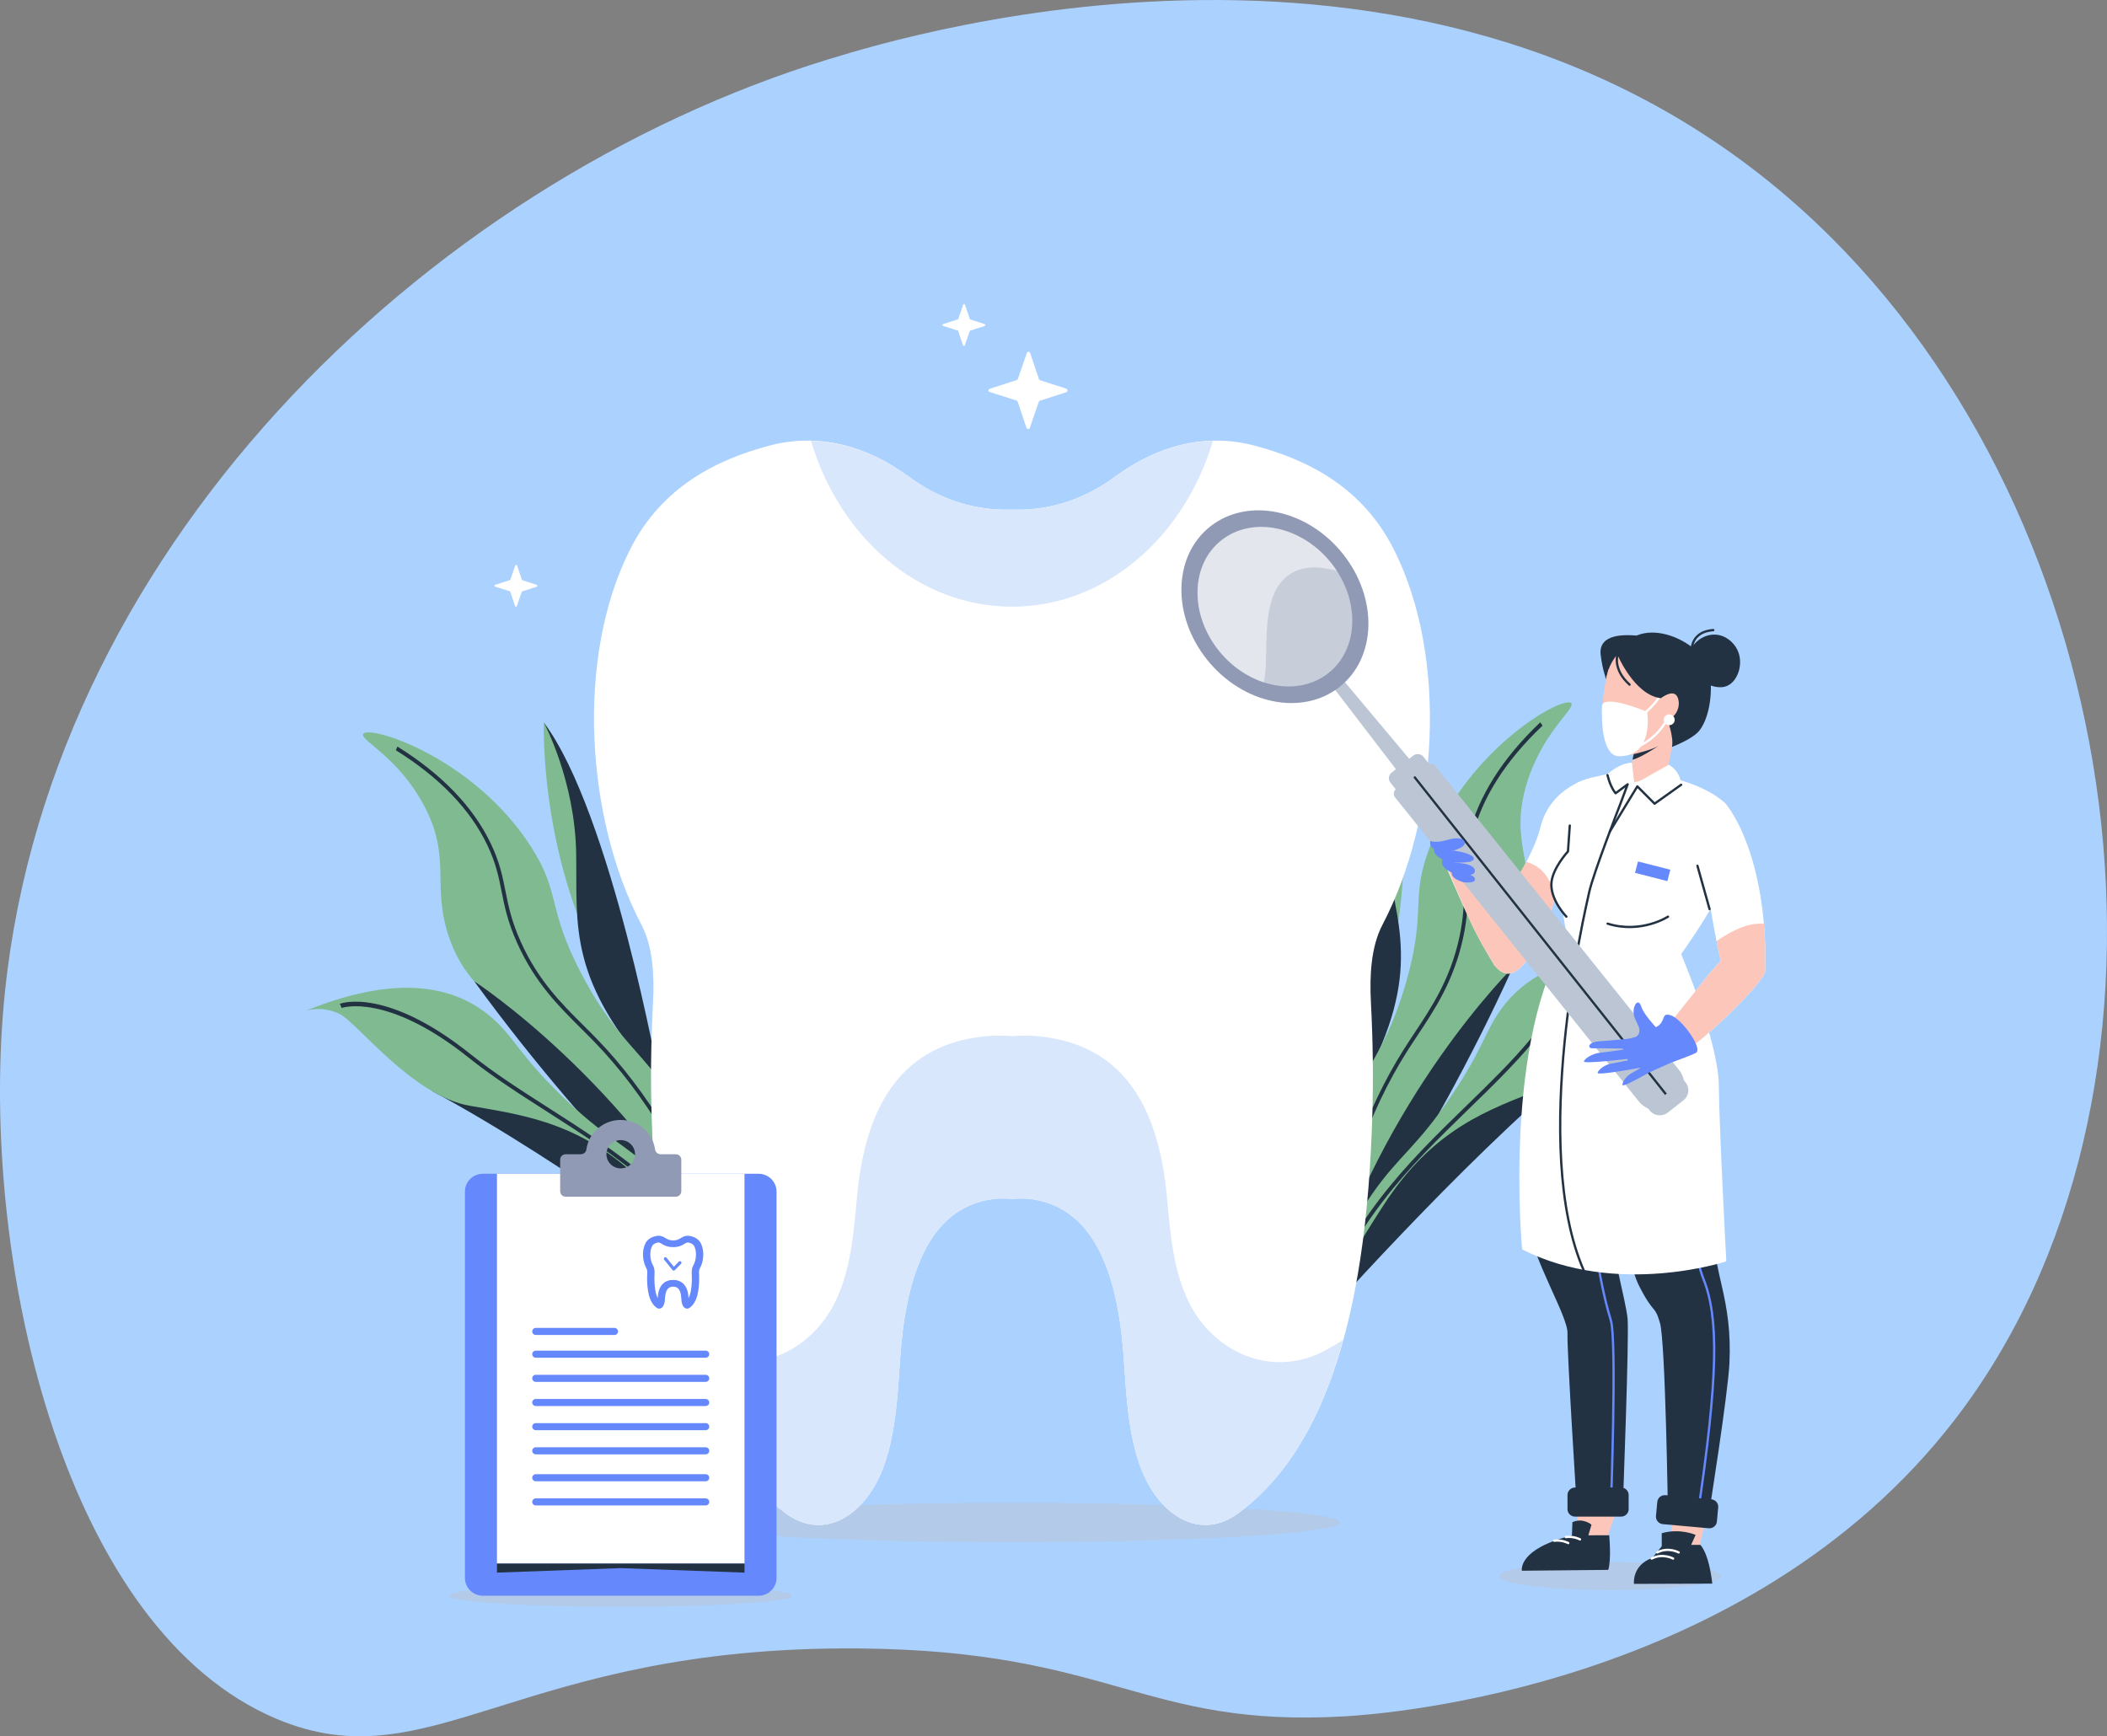 <svg width="688" height="567" viewBox="0 0 688 567" fill="none" xmlns="http://www.w3.org/2000/svg">
<rect x="0" y="0" width="688" height="567" fill="#808080" stroke="none"/>
<g clip-path="url(#clip0_27_51)">
<path d="M638.194 463.755C718.957 359.118 698.7 177.771 597.702 77.323C476.157 -43.557 296.64 11.368 270.715 19.301C138.139 59.864 12.906 181.696 0.987 330.778C-5.743 414.981 21.71 532.453 90.354 561.332C140.689 582.509 168.991 537.462 280.169 538.317C363.291 538.957 372.87 564.332 439.19 560.487C452.332 559.724 570.734 551.157 638.194 463.755Z" fill="#ABD1FF"/>
<path d="M256.754 431.196L257.579 430.249C218.501 389.061 202.197 326.049 202.038 325.417L200.779 325.579C200.939 326.216 217.349 389.665 256.754 431.196Z" fill="#223242"/>
<path d="M202.687 326.906C202.687 326.906 200.403 286.815 189.636 259.579C185.92 250.183 181.568 242.251 177.585 235.963C177.585 235.963 175.732 286.024 202.687 326.906Z" fill="#80BA91"/>
<path d="M177.586 235.963C177.586 235.963 187.746 254.823 188.138 278.69C188.53 302.556 185.125 320.178 215.414 353.407C215.414 353.407 199.616 265.366 177.586 235.963Z" fill="#223242"/>
<path d="M237.306 413.116C241.021 411.683 235.702 388.559 224.836 367.753C212.41 343.957 203.077 343.004 190.136 318.564C178.362 296.329 183.363 291.976 173.3 276.369C154.248 246.825 119.462 236.286 118.55 239.824C118.006 241.937 129.978 247.346 138.279 262.725C147.795 280.36 140.617 289.114 146.813 306.596C153.919 326.643 167.973 328.148 195.66 358.955C223.035 389.416 237.306 413.116 237.306 413.116Z" fill="#80BA91"/>
<path d="M237.306 413.116C237.306 413.116 195.672 376.497 154.864 320.465C154.864 320.465 205.1 352.961 237.306 413.116Z" fill="#223242"/>
<path d="M245.938 433.207C243.348 419.849 235.711 405.911 235.634 405.771C224.768 378.461 211.154 356.168 195.219 339.61C193.728 338.06 192.194 336.535 190.64 334.99C183.301 327.697 175.714 320.155 170.052 307.562C166.988 300.747 166.005 295.804 165.056 291.025C164.09 286.163 163.177 281.57 160.236 275.432C154.489 263.443 144.236 252.798 129.761 243.793L129.264 245.008C143.461 253.839 153.498 264.24 159.098 275.92C161.944 281.858 162.835 286.347 163.779 291.1C164.747 295.974 165.748 301.015 168.895 308.011C174.693 320.906 182.399 328.566 189.851 335.972C191.396 337.508 192.921 339.024 194.405 340.564C210.178 356.956 223.668 379.055 234.496 406.25C234.618 406.488 242.122 420.189 244.661 433.274L245.938 433.207Z" fill="#223242"/>
<path d="M242.835 423.371C242.835 423.371 184.465 379.416 140.936 356.225L178.515 359.19L220.409 392.12L242.835 423.371Z" fill="#223242"/>
<path d="M242.835 423.371C232.906 403.079 222.477 390.981 214.845 383.707C203.807 373.188 197.546 371.74 182.851 357.325C169.748 344.472 167.905 338.933 161.227 332.9C150.804 323.485 132.83 316.684 99.845 330.072C99.845 330.072 104.981 328.256 110.841 331.1C116.703 333.943 134.553 357.835 153.378 361.097C172.204 364.36 190.92 366.754 211.845 387.92C232.77 409.086 242.835 423.371 242.835 423.371Z" fill="#80BA91"/>
<path d="M248.194 434.028L249.274 433.426L243.375 423.07C225.299 391.333 201.688 376.232 178.855 361.627C169.931 355.92 161.502 350.528 153.723 344.311C126.334 322.419 111.588 327.562 110.973 327.791L111.569 329.154C111.714 329.1 126.363 324.07 153.071 345.418C160.916 351.687 169.38 357.101 178.34 362.832C201.001 377.326 224.434 392.314 242.294 423.673L248.194 434.028Z" fill="#223242"/>
<path d="M416.701 444.725L415.7 443.962C445.596 395.839 448.739 330.871 448.766 330.22L450.032 330.128C450.005 330.782 446.846 396.199 416.701 444.725Z" fill="#223242"/>
<path d="M448.434 331.807C448.434 331.807 442.511 292.081 447.514 263.261C449.241 253.317 451.89 244.682 454.511 237.729C454.511 237.729 466.516 286.396 448.434 331.807Z" fill="#80BA91"/>
<path d="M454.51 237.728C454.51 237.728 448.398 258.225 452.871 281.681C457.344 305.137 464.268 321.72 441.361 360.298C441.361 360.298 438.915 270.915 454.51 237.728Z" fill="#223242"/>
<path d="M432.071 423.143C428.14 422.48 428.643 398.77 435.052 376.226C442.381 350.443 451.328 347.653 459.03 321.137C466.037 297.014 460.251 293.745 466.932 276.456C479.58 243.724 511.51 226.476 513.123 229.76C514.086 231.72 503.46 239.402 498.459 256.118C492.727 275.286 501.541 282.433 499.028 300.791C496.148 321.843 482.688 326.115 461.838 361.803C441.226 397.087 432.071 423.143 432.071 423.143Z" fill="#80BA91"/>
<path d="M432.071 423.143C432.071 423.143 465.399 378.986 493.967 315.977C493.967 315.977 451.374 357.809 432.071 423.143Z" fill="#223242"/>
<path d="M427.704 444.543C427.523 430.942 432.166 415.769 432.213 415.618C437.299 386.704 446.096 362.157 458.335 342.765C459.48 340.951 460.672 339.151 461.88 337.329C467.584 328.723 473.482 319.825 476.464 306.364C478.079 299.078 478.034 294.041 477.991 289.17C477.947 284.216 477.907 279.534 479.538 272.936C482.727 260.048 490.604 247.581 502.95 235.878L503.685 236.969C491.576 248.446 483.861 260.632 480.754 273.187C479.175 279.571 479.215 284.145 479.257 288.989C479.301 293.955 479.347 299.091 477.69 306.572C474.634 320.357 468.645 329.394 462.853 338.134C461.653 339.946 460.467 341.734 459.328 343.537C447.214 362.734 438.499 387.066 433.427 415.859C433.355 416.118 428.794 431.031 428.97 444.355L427.704 444.543Z" fill="#223242"/>
<path d="M428.742 434.29C428.742 434.29 476.971 379.616 514.89 348.233L478.683 358.618L444.349 399.214L428.742 434.29Z" fill="#223242"/>
<path d="M428.742 434.29C434.338 412.437 442.092 398.51 448.086 389.866C456.757 377.365 462.595 374.7 474.056 357.655C484.275 342.457 484.953 336.664 490.266 329.426C498.559 318.128 514.782 307.889 549.816 314.437C549.816 314.437 544.417 313.68 539.253 317.631C534.091 321.583 521.468 348.539 503.693 355.483C485.916 362.426 468.07 368.497 451.882 393.395C435.693 418.293 428.742 434.29 428.742 434.29Z" fill="#80BA91"/>
<path d="M425.662 445.795L424.481 445.42L428.15 434.103C439.397 399.417 459.451 379.924 478.844 361.072C486.424 353.705 493.583 346.747 499.937 339.108C522.31 312.212 537.801 314.313 538.449 314.416L538.142 315.87C537.99 315.846 522.616 313.836 500.801 340.062C494.392 347.766 487.204 354.754 479.594 362.151C460.346 380.86 440.445 400.204 429.333 434.477L425.662 445.795Z" fill="#223242"/>
<path opacity="0.52" d="M330.436 503.607C271.228 503.607 223.231 500.729 223.231 497.18C223.231 493.63 271.228 490.752 330.436 490.752C389.644 490.752 437.641 493.63 437.641 497.18C437.641 500.729 389.644 503.607 330.436 503.607Z" fill="#BBC5D4"/>
<path d="M205.84 179.229C216.125 158.972 234.002 150.063 251.355 145.491C267.098 141.343 282.856 145.397 296.805 155.685C306.362 162.732 317.01 166.308 327.677 166.428C328.598 166.418 332.275 166.418 333.196 166.428C343.863 166.308 354.511 162.732 364.068 155.685C378.016 145.397 393.774 141.343 409.518 145.491C426.871 150.063 444.747 158.972 455.033 179.229C473.139 214.891 469.443 267.656 451.459 301.912C447.674 309.122 447.19 318.496 447.643 327.266C448.297 339.943 448.481 351.836 448.095 364.523C447.621 380.18 446.5 395.854 444.161 411.228C440.15 437.597 432.257 463.982 416.876 482.304C413.041 486.873 408.82 490.856 404.321 494.189C391.716 503.527 377.839 494.8 372.047 478.109C368.381 467.544 367.76 455.641 366.981 444.054C365.266 418.498 358.566 394.639 336.822 391.593C335.611 391.424 334.401 391.359 333.197 391.389C332.281 391.366 331.359 391.452 330.437 391.544C329.516 391.452 328.594 391.366 327.678 391.389C326.474 391.359 325.265 391.424 324.054 391.593C302.309 394.639 295.609 418.498 293.894 444.054C293.117 455.641 292.495 467.545 288.829 478.109C283.037 494.802 269.16 503.528 256.555 494.189C252.057 490.856 247.835 486.874 244 482.304C228.621 463.981 220.726 437.597 216.715 411.228C214.376 395.854 213.256 380.18 212.781 364.523C212.396 351.836 212.579 339.944 213.234 327.266C213.687 318.496 213.203 309.122 209.418 301.912C191.43 267.656 187.733 214.891 205.84 179.229Z" fill="white"/>
<path d="M228.14 441.007C245.593 450.344 264.805 441.618 272.825 424.927C277.9 414.361 278.76 402.459 279.838 390.872C282.214 365.316 291.491 341.456 321.596 338.411C323.272 338.242 324.947 338.177 326.614 338.206C327.884 338.184 329.159 338.271 330.435 338.362C331.71 338.27 332.986 338.184 334.256 338.206C335.922 338.177 337.598 338.242 339.273 338.411C369.379 341.455 378.656 365.316 381.032 390.872C382.108 402.459 382.969 414.362 388.045 424.927C396.064 441.619 415.277 450.344 432.73 441.007C434.729 439.938 436.672 438.777 438.587 437.575C433.921 454.449 427.066 470.161 416.873 482.304C413.037 486.873 408.816 490.856 404.318 494.189C391.713 503.527 377.836 494.8 372.044 478.108C368.378 467.544 367.757 455.64 366.979 444.053C365.264 418.498 358.563 394.638 336.819 391.593C335.61 391.424 334.399 391.359 333.195 391.389C332.279 391.366 331.357 391.452 330.436 391.544C329.515 391.452 328.593 391.366 327.676 391.389C326.472 391.359 325.262 391.424 324.051 391.593C302.307 394.638 295.607 418.498 293.892 444.053C293.114 455.64 292.493 467.544 288.827 478.108C283.035 494.8 269.158 503.527 256.553 494.189C252.054 490.856 247.832 486.873 243.998 482.304C233.804 470.16 226.949 454.449 222.284 437.575C224.198 438.777 226.141 439.938 228.14 441.007Z" fill="#D9E7FC"/>
<path d="M330.436 198.122C299.997 198.122 274.155 175.467 264.823 143.971C275.961 144.246 286.848 148.339 296.805 155.683C306.362 162.732 317.01 166.307 327.677 166.427C328.598 166.417 332.275 166.417 333.196 166.427C343.863 166.307 354.511 162.731 364.068 155.683C374.025 148.339 384.912 144.245 396.051 143.971C386.716 175.467 360.875 198.122 330.436 198.122Z" fill="#D9E7FC"/>
<path opacity="0.52" d="M489.499 514.717C489.499 517.234 505.713 519.276 525.715 519.276C545.715 519.276 561.929 517.234 561.929 514.717C561.929 512.199 545.715 510.158 525.715 510.158C505.713 510.159 489.499 512.199 489.499 514.717Z" fill="#BBC5D4"/>
<path d="M545.612 491.866L557.928 492.037C556.904 496.626 555.801 501.322 554.603 506.133L546.119 506.015L545.612 491.866Z" fill="#FCC6BA"/>
<path d="M515.988 489.807L529.021 489.989L524.3 503.489L514.588 500.1C514.588 500.1 515.107 496.211 515.988 489.807Z" fill="#FCC6BA"/>
<path d="M542.962 504.528L555.2 504.492C555.2 504.492 557.927 506.825 559.117 517.156L533.535 517.233C533.535 517.233 532.82 511.129 539.535 508.76L542.962 504.528Z" fill="#223242"/>
<path d="M525.454 501.354C525.454 501.354 526.213 509.392 525.14 512.662L496.946 512.941C496.946 512.941 495.399 505.805 513.466 501.389L525.454 501.354Z" fill="#223242"/>
<path d="M552.042 504.885L553.667 501.241C553.667 501.241 548.623 498.965 542.603 500.689L542.616 505.105L552.042 504.885Z" fill="#223242"/>
<path d="M518.607 501.507L519.67 497.904C519.67 497.904 516.91 495.508 513.439 497.088L513.271 501.5L518.607 501.507Z" fill="#223242"/>
<path d="M543.378 257.441L531.505 255.27L538.429 223.906L549.318 226.258L543.378 257.441Z" fill="#FCC6BA"/>
<path d="M538.963 208.28C538.963 208.28 521.456 204.168 522.671 213.893C523.888 223.618 527.146 226.685 527.146 226.685L538.963 208.28Z" fill="#223242"/>
<path d="M524.649 220.699C522.732 229.383 528.148 237.928 536.747 239.784C545.344 241.641 553.869 236.106 555.786 227.421C557.703 218.737 552.287 210.193 543.689 208.336C535.091 206.48 526.566 212.015 524.649 220.699Z" fill="#FCC6BA"/>
<path d="M525.329 218.428C525.329 218.428 519.613 236.314 527.289 245.892C527.684 246.385 528.278 246.672 528.91 246.685C532.744 246.757 549.691 244.92 554.528 230.094L525.329 218.428Z" fill="#FCC6BA"/>
<path d="M537.843 232.473C537.843 232.473 524.564 226.818 523.133 230.177C523.133 230.177 521.998 246.947 528.7 246.957C540.26 246.975 537.843 232.473 537.843 232.473Z" fill="white"/>
<path d="M542.178 227.118C542.178 227.118 538.959 232.257 534.746 234.244" stroke="white" stroke-width="0.75" stroke-miterlimit="10" stroke-linecap="round"/>
<path d="M544.359 234.83C544.359 234.83 541.437 241.447 533.559 244.309" stroke="white" stroke-width="0.75" stroke-miterlimit="10" stroke-linecap="round"/>
<path d="M528.1 213.709C528.1 213.709 533.588 226.943 542.33 228.01C542.33 228.01 546.52 224.676 547.796 227.732C549.073 230.787 546.996 234.647 544.359 234.831C544.359 234.831 546.608 240.483 545.956 243.91C545.956 243.91 552.115 241.601 554.529 238.997C557.684 235.593 559.588 227.145 558.198 219.252C556.599 210.165 535.5 199.003 528.1 213.709Z" fill="#223242"/>
<path d="M551.285 214.591C551.63 210.916 555.506 207.082 560.014 207.241C563.409 207.36 566.067 209.706 567.278 212.159C569.429 216.516 567.57 222.33 564.061 223.937C559.19 226.167 550.735 220.468 551.285 214.591Z" fill="#223242"/>
<path d="M528.283 213.271C528.283 213.271 526.241 218.318 532.107 223.583" stroke="#223242" stroke-width="0.75" stroke-miterlimit="10" stroke-linecap="round"/>
<path d="M552.465 213.823C552.465 213.823 551.012 206.43 559.435 205.764" stroke="#223242" stroke-width="0.75" stroke-miterlimit="10" stroke-linecap="round"/>
<path d="M533.451 246.276C533.451 246.276 539.456 244.883 541.588 243.571C541.588 243.571 535.488 247.63 533.066 248.091L533.451 246.276Z" fill="#223242"/>
<path d="M546.702 235.738C546.324 236.641 545.276 237.07 544.363 236.694C543.45 236.32 543.017 235.283 543.396 234.381C543.775 233.478 544.823 233.051 545.735 233.425C546.648 233.8 547.08 234.836 546.702 235.738Z" fill="white"/>
<path d="M503.727 327.365C522.941 327.365 554.266 328.806 554.266 328.806C555.059 332.488 553.803 331.494 555.781 335.549C558.784 341.708 559.725 348.651 558.35 355.351C557.856 357.758 557.329 360.309 556.826 362.719C556.826 362.719 556.553 376.868 556.826 385.829C557.099 394.791 560.081 410.88 562.067 419.284C564.053 427.688 565.179 435.153 564.716 445.126C564.253 455.098 558.071 494.062 558.071 494.062C558.071 494.062 553.708 499.458 544.625 494.062C544.625 494.062 543.838 438.223 542.032 432.021C540.226 425.819 540.079 429.58 535.095 419.674C532.844 415.201 528.496 398.551 524.406 381.639C524.309 385.799 524.327 389.547 524.532 392.369C525.537 406.148 530.92 424.631 531.457 430.681C531.994 436.73 529.95 490.516 529.95 490.516C529.95 490.516 524.872 496.757 514.852 491.688C514.852 491.688 511.627 441.144 511.836 435.483C512.046 429.822 500.897 412.427 498.151 397.641C495.402 382.854 497.817 341.048 503.727 327.365Z" fill="#223242"/>
<path d="M547.146 328.502C547.146 328.502 551.489 338.564 549.318 351.188C547.146 363.813 551.235 405.111 556.242 417.692C561.25 430.273 561.11 449.487 554.267 495.263" stroke="#6588FC" stroke-width="0.75" stroke-miterlimit="10" stroke-linecap="round" stroke-linejoin="round"/>
<path d="M524.404 381.64L517.205 365.727" stroke="#223242" stroke-width="0.75" stroke-miterlimit="10" stroke-linecap="round" stroke-linejoin="round"/>
<path d="M525.971 493.067C525.971 493.067 528.027 437.656 525.971 431.092C523.915 424.529 517.206 398.547 521.683 375.625" stroke="#6588FC" stroke-width="0.75" stroke-miterlimit="10" stroke-linecap="round" stroke-linejoin="round"/>
<path d="M487.895 315.131C481.558 304.492 480.918 302.992 472.547 283.9L479.242 280.747L490.6 294.758C491.967 292.531 500.713 279.438 502.98 270.21C506.351 256.486 519.961 253.878 519.961 253.878C518.931 259.457 515.58 265.543 513.403 268.029L513.405 268.028L515.235 273.44C511.888 276.702 500.042 330.703 487.895 315.131Z" fill="white"/>
<path d="M479.241 280.747L490.599 294.758C491.475 293.332 494.635 288.055 498.442 281.413C504.696 283.433 506.031 287.765 508.192 292.524C502.847 307.687 495.43 324.788 487.896 315.131C481.559 304.492 481.282 304.053 471.867 281.697L479.241 280.747Z" fill="#FCC6BA"/>
<path d="M506.354 274.729C506.354 274.729 515.093 256.207 514.649 255.938C514.649 255.938 517.058 253.679 532.611 251.537L533.594 255.44L543.079 253.413C543.079 253.413 556.422 255.693 563.462 262.437C563.462 262.437 564.323 277.84 562.711 285.458L561.817 289.679C560.633 295.271 548.938 311.576 548.938 311.576L554.267 328.806C554.267 328.806 520.699 334.702 503.727 327.365L511.623 305.781L506.354 274.729Z" fill="white"/>
<path d="M548.938 311.576C548.938 311.576 561.111 339.963 561.25 354.448C561.388 368.932 563.692 411.914 563.692 411.914C563.692 411.914 527.939 423.709 497.019 408.005C497.019 408.005 490.453 338.876 512.581 304.902L548.938 311.576Z" fill="white"/>
<path d="M524.895 253.107C525.876 257.222 527.543 259.042 527.543 259.042L531.484 256.125L528.903 263.029C528.903 263.029 520.307 285.093 518.931 291.291C517.554 297.489 499.433 374.592 517.205 415.012" stroke="#223242" stroke-width="0.75" stroke-miterlimit="10" stroke-linecap="round" stroke-linejoin="round"/>
<path d="M544.92 249.715L532.989 256.429L540.271 262.455L548.938 256.282C548.938 256.282 549.124 252.297 544.92 249.715Z" fill="white"/>
<path d="M524.927 252.795C524.927 252.795 528.489 249.307 532.88 249.037L533.593 255.44" fill="white"/>
<path d="M548.938 256.282L540.271 262.454L534.641 256.803L525.654 271.556" stroke="#223242" stroke-width="0.75" stroke-miterlimit="10" stroke-linecap="round" stroke-linejoin="round"/>
<path d="M542.954 497.722L557.947 499.075C559.3 499.197 560.496 498.212 560.62 496.873L561.046 492.267C561.169 490.929 560.173 489.746 558.82 489.624L543.826 488.271C542.473 488.148 541.277 489.134 541.154 490.472L540.729 495.078C540.605 496.416 541.602 497.6 542.954 497.722Z" fill="#223242"/>
<path d="M514.294 495.262H529.349C530.707 495.262 531.809 494.173 531.809 492.83V488.204C531.809 486.861 530.708 485.772 529.349 485.772H514.294C512.936 485.772 511.834 486.86 511.834 488.204V492.83C511.834 494.173 512.935 495.262 514.294 495.262Z" fill="#223242"/>
<path d="M432.513 220.792L435.527 218.429L463.413 251.704L458.912 255.232L432.513 220.792Z" fill="#BBC5D4"/>
<path d="M454.404 252.297L461.469 246.758C462.494 245.956 463.983 246.126 464.796 247.138L467.022 249.915L456.247 258.364L454.02 255.587C453.207 254.574 453.379 253.101 454.404 252.297Z" fill="#BBC5D4"/>
<path d="M455.869 257.618L458.912 255.232L463.411 251.704L465.845 249.796C466.713 249.116 467.974 249.26 468.661 250.118L548.196 349.332C550.349 352.019 550.547 355.618 548.983 358.448C548.461 359.393 547.743 360.251 546.837 360.962C546.159 361.493 545.426 361.904 544.66 362.197C541.33 363.473 537.413 362.532 535.077 359.619L455.542 260.405C454.855 259.545 455.001 258.299 455.869 257.618Z" fill="#BBC5D4"/>
<path d="M461.969 253.878L546.838 360.962" stroke="#223242" stroke-width="0.75" stroke-miterlimit="10" stroke-linecap="round" stroke-linejoin="round"/>
<path d="M538.11 361.929L549.814 352.752L550.388 353.469C551.83 355.267 551.525 357.881 549.706 359.307L544.587 363.32C542.769 364.745 540.126 364.444 538.684 362.645L538.11 361.929Z" fill="#BBC5D4"/>
<path d="M394.178 215.466C405.801 229.964 425.127 233.952 437.342 224.374C449.559 214.797 450.039 195.278 438.416 180.78C426.794 166.282 407.468 162.294 395.253 171.871C383.037 181.449 382.556 200.968 394.178 215.466Z" fill="#909AB5"/>
<g opacity="0.5">
<path d="M397.991 212.476C407.61 224.475 423.604 227.776 433.714 219.85C443.824 211.923 444.223 195.769 434.604 183.77C424.984 171.772 408.991 168.47 398.88 176.397C388.77 184.324 388.372 200.476 397.991 212.476Z" fill="white"/>
</g>
<g opacity="0.5">
<path d="M397.991 212.476C388.371 200.478 388.769 184.324 398.881 176.397C408.991 168.47 424.986 171.772 434.604 183.77C435.298 184.636 435.924 185.526 436.512 186.43C430.863 184.861 425.505 184.705 421.239 187.475C410.551 194.414 414.819 214.358 412.63 222.816C407.231 221.037 402.044 217.533 397.991 212.476Z" fill="white"/>
</g>
<path d="M556.341 320.259C556.147 320.244 559.06 316.959 561.835 313.786C560.398 306.477 550.298 263.426 563.462 262.437C563.462 262.437 575.074 275.378 576.389 308.259C576.424 308.532 576.374 317.29 576.372 317.291C576.091 320.361 557.459 339.471 546.869 345.604C544.843 343.653 542.881 341.638 540.9 339.641L556.341 320.259Z" fill="white"/>
<path d="M540.901 339.643L556.341 320.26C556.147 320.245 559.06 316.96 561.835 313.787C561.588 312.533 561.085 310.245 560.489 307.337C568.224 302.072 572.465 301.474 575.929 301.65C576.137 303.756 576.297 305.95 576.39 308.261C576.425 308.534 576.375 317.292 576.373 317.293C576.092 320.363 557.46 339.473 546.871 345.606C544.843 343.654 542.881 341.639 540.901 339.643Z" fill="#FCC6BA"/>
<path d="M543.045 337.9C543.045 337.9 536.978 332.028 535.891 328.638C534.804 325.248 532.448 329.358 533.842 332.533C535.236 335.707 536.367 338.117 536.367 338.117L530.387 339.516C530.387 339.516 526.776 346.963 539.106 349.947L548.384 345.819C548.384 345.819 547.075 339.628 543.045 337.9Z" fill="#6588FC"/>
<path d="M531.55 339.238C531.55 339.238 523.46 340.013 522.576 340.033C518.522 340.126 518.09 342.408 520.096 342.339C523.192 342.231 533.01 342.526 533.01 342.526L531.55 339.238Z" fill="#6588FC"/>
<path d="M532.213 345.706C532.213 345.706 517.061 347.538 517.206 346.633C517.353 345.728 519.953 344.023 522.43 343.783C526.255 343.414 534.019 342.116 534.019 342.116L532.213 345.706Z" fill="#6588FC"/>
<path d="M535.469 348.706C535.469 348.706 521.648 351.275 521.683 350.377C521.717 349.478 523.934 347.669 526.201 347.308C529.699 346.751 536.741 345.082 536.741 345.082L535.469 348.706Z" fill="#6588FC"/>
<path d="M540.781 348.967C540.781 348.967 530.059 355.139 529.82 354.383C529.58 353.627 530.883 351.474 532.659 350.513C535.4 349.028 540.755 345.584 540.755 345.584L540.781 348.967Z" fill="#6588FC"/>
<path d="M546.062 346.853C546.062 346.853 551.539 344.924 553.748 343.841C556.21 342.635 549.298 332.814 545.62 331.584C541.941 330.352 544.456 334.183 540.026 335.721L546.062 346.853Z" fill="#6588FC"/>
<path d="M535.122 335.403C535.122 335.403 536.695 339.093 531.137 339.486L539.229 339.756L535.122 335.403Z" fill="#6588FC"/>
<path d="M558.218 296.861L554.266 282.731" stroke="#223242" stroke-width="0.75" stroke-miterlimit="10" stroke-linecap="round" stroke-linejoin="round"/>
<path d="M468.643 276.059C468.643 276.059 469.958 277.441 473.868 277.728C477.779 278.016 481.863 279.355 481.172 280.722C480.482 282.087 473.68 281.62 473.68 281.62C473.68 281.62 466.438 279.892 468.643 276.059Z" fill="#6588FC"/>
<path d="M471.275 280.159C471.275 280.159 472.591 281.542 476.501 281.829C480.411 282.117 482.157 283.577 481.467 284.942C480.777 286.308 476.313 285.72 476.313 285.72C476.313 285.72 469.07 283.992 471.275 280.159Z" fill="#6588FC"/>
<path d="M474.322 284.161C474.322 284.161 475.252 285.138 478.015 285.342C480.78 285.545 482.014 286.578 481.527 287.543C481.039 288.508 477.884 288.093 477.884 288.093C477.884 288.093 472.763 286.87 474.322 284.161Z" fill="#6588FC"/>
<path d="M467.032 274.609C467.032 274.609 468.762 275.429 472.515 274.304C476.268 273.179 478.428 273.919 478.283 275.438C478.137 276.958 473.758 278.001 473.758 278.001C473.758 278.001 466.371 278.972 467.032 274.609Z" fill="#6588FC"/>
<path d="M511.471 299.345C511.471 299.345 506.567 294.309 506.561 288.909C506.554 283.9 511.992 278.045 511.992 278.045L512.581 269.594" fill="white"/>
<path d="M511.471 299.345C511.471 299.345 506.567 294.309 506.561 288.909C506.554 283.9 511.992 278.045 511.992 278.045L512.581 269.594" stroke="#223242" stroke-width="0.75" stroke-miterlimit="10" stroke-linecap="round" stroke-linejoin="round"/>
<path d="M544.661 299.345C544.661 299.345 535.895 305.071 524.927 301.622Z" fill="white"/>
<path d="M544.661 299.345C544.661 299.345 535.895 305.071 524.927 301.622" stroke="#223242" stroke-width="0.75" stroke-miterlimit="10" stroke-linecap="round" stroke-linejoin="round"/>
<path d="M534.853 281.321L545.418 284.018L544.447 287.739L533.882 285.042L534.853 281.321Z" fill="#6588FC"/>
<path d="M548.134 506.966C548.134 506.966 544.7 505.094 541.148 506.966" stroke="white" stroke-width="0.75" stroke-miterlimit="10" stroke-linecap="round"/>
<path d="M546.316 508.968C546.316 508.968 542.881 507.097 539.329 508.968" stroke="white" stroke-width="0.75" stroke-miterlimit="10" stroke-linecap="round"/>
<path d="M512.089 503.905C512.089 503.905 510.035 502.786 507.462 503.143" stroke="white" stroke-width="0.75" stroke-miterlimit="10" stroke-linecap="round"/>
<path d="M515.922 502.705C515.922 502.705 513.868 501.587 511.295 501.944" stroke="white" stroke-width="0.75" stroke-miterlimit="10" stroke-linecap="round"/>
<path opacity="0.52" d="M202.687 524.715C171.754 524.715 146.678 523.096 146.678 521.099C146.678 519.102 171.754 517.483 202.687 517.483C233.62 517.483 258.696 519.102 258.696 521.099C258.696 523.096 233.62 524.715 202.687 524.715Z" fill="#BBC5D4"/>
<path d="M157.69 521.099H247.686C250.932 521.099 253.562 518.497 253.562 515.286V389.12C253.562 385.909 250.931 383.307 247.686 383.307H157.69C154.443 383.307 151.813 385.909 151.813 389.12V515.286C151.812 518.497 154.443 521.099 157.69 521.099Z" fill="#6588FC"/>
<path d="M162.276 383.308H243.098V510.605H162.276V383.308Z" fill="white"/>
<path d="M184.711 376.928H189.646C190.546 376.928 191.345 376.291 191.466 375.408C192.216 369.941 196.954 365.727 202.688 365.727C208.422 365.727 213.161 369.941 213.911 375.408C214.031 376.291 214.83 376.928 215.73 376.928H220.666C221.659 376.928 222.464 377.724 222.464 378.706V389.018C222.464 390 221.659 390.796 220.666 390.796H184.711C183.718 390.796 182.913 390 182.913 389.018V378.706C182.913 377.724 183.718 376.928 184.711 376.928ZM202.687 381.55C205.268 381.55 207.361 379.481 207.361 376.928C207.361 374.375 205.268 372.306 202.687 372.306C200.106 372.306 198.013 374.375 198.013 376.928C198.013 379.481 200.106 381.55 202.687 381.55Z" fill="#909AB5"/>
<path d="M210.811 405.928C211.553 404.566 212.843 403.967 214.095 403.66C215.232 403.381 216.368 403.653 217.375 404.345C218.064 404.819 218.832 405.059 219.603 405.067C219.669 405.066 219.934 405.066 220.001 405.067C220.77 405.059 221.538 404.819 222.229 404.345C223.235 403.653 224.372 403.381 225.508 403.66C226.76 403.967 228.05 404.566 228.792 405.928C230.098 408.325 229.832 411.873 228.534 414.176C228.261 414.661 228.226 415.291 228.259 415.881C228.306 416.734 228.32 417.533 228.291 418.386C228.257 419.438 228.176 420.493 228.008 421.526C227.719 423.298 227.149 425.073 226.039 426.305C225.763 426.612 225.458 426.88 225.133 427.104C224.224 427.732 223.223 427.145 222.804 426.023C222.539 425.314 222.495 424.513 222.438 423.734C222.315 422.016 221.832 420.411 220.262 420.207C220.175 420.196 220.088 420.191 220.001 420.193C219.934 420.192 219.868 420.198 219.801 420.204C219.735 420.198 219.668 420.191 219.602 420.193C219.514 420.191 219.427 420.196 219.34 420.207C217.772 420.412 217.288 422.016 217.164 423.734C217.108 424.513 217.063 425.314 216.798 426.023C216.379 427.146 215.378 427.732 214.469 427.104C214.145 426.88 213.84 426.612 213.563 426.305C212.453 425.073 211.883 423.298 211.594 421.526C211.426 420.493 211.345 419.438 211.31 418.386C211.283 417.533 211.295 416.734 211.343 415.881C211.377 415.291 211.341 414.661 211.068 414.176C209.771 411.873 209.504 408.326 210.811 405.928Z" fill="#6588FC"/>
<path d="M224.843 423.929C225.197 423.212 225.47 422.289 225.649 421.2C225.788 420.352 225.872 419.41 225.907 418.321C225.931 417.555 225.922 416.815 225.876 415.994C225.835 415.265 225.846 414.176 226.416 413.165C227.439 411.349 227.549 408.546 226.661 406.914C226.444 406.516 226.064 406.071 224.893 405.784C224.801 405.761 224.711 405.75 224.619 405.75C224.25 405.75 223.891 405.944 223.654 406.107C222.57 406.851 221.317 407.252 220.028 407.266H219.623C218.285 407.252 217.032 406.852 215.948 406.107C215.711 405.945 215.351 405.75 214.983 405.75C214.892 405.75 214.803 405.76 214.71 405.784C213.539 406.071 213.161 406.516 212.944 406.914C212.054 408.545 212.163 411.348 213.186 413.164C213.755 414.174 213.767 415.263 213.727 415.993C213.681 416.814 213.672 417.554 213.696 418.321C213.732 419.41 213.817 420.351 213.954 421.199C214.132 422.289 214.406 423.212 214.76 423.929C214.766 423.857 214.784 423.589 214.784 423.589C215.086 419.411 217.246 418.26 219.005 418.031C219.193 418.006 219.377 417.995 219.558 417.995C219.649 417.995 219.725 417.997 219.795 417.999C219.856 417.997 219.983 417.995 219.986 417.995C220.23 417.995 220.411 418.006 220.592 418.03C222.356 418.26 224.516 419.411 224.818 423.588C224.818 423.588 224.837 423.857 224.843 423.929Z" fill="white"/>
<path d="M222.021 412.345L219.989 414.435L217.262 411.051" stroke="#6588FC" stroke-miterlimit="10" stroke-linecap="round" stroke-linejoin="round"/>
<path d="M200.638 435.953H174.954C174.308 435.953 173.785 435.436 173.785 434.797C173.785 434.159 174.308 433.642 174.954 433.642H200.638C201.284 433.642 201.807 434.159 201.807 434.797C201.807 435.436 201.284 435.953 200.638 435.953Z" fill="#6588FC"/>
<path d="M230.42 443.376H174.954C174.308 443.376 173.785 442.859 173.785 442.22C173.785 441.582 174.308 441.065 174.954 441.065H230.42C231.066 441.065 231.589 441.582 231.589 442.22C231.589 442.859 231.066 443.376 230.42 443.376Z" fill="#6588FC"/>
<path d="M230.42 451.265H174.954C174.308 451.265 173.785 450.748 173.785 450.11C173.785 449.471 174.308 448.954 174.954 448.954H230.42C231.066 448.954 231.589 449.471 231.589 450.11C231.589 450.748 231.066 451.265 230.42 451.265Z" fill="#6588FC"/>
<path d="M230.42 459.154H174.954C174.308 459.154 173.785 458.637 173.785 457.999C173.785 457.36 174.308 456.843 174.954 456.843H230.42C231.066 456.843 231.589 457.36 231.589 457.999C231.589 458.637 231.066 459.154 230.42 459.154Z" fill="#6588FC"/>
<path d="M230.42 467.044H174.954C174.308 467.044 173.785 466.526 173.785 465.888C173.785 465.25 174.308 464.732 174.954 464.732H230.42C231.066 464.732 231.589 465.25 231.589 465.888C231.589 466.526 231.066 467.044 230.42 467.044Z" fill="#6588FC"/>
<path d="M230.42 474.933H174.954C174.308 474.933 173.785 474.416 173.785 473.777C173.785 473.139 174.308 472.622 174.954 472.622H230.42C231.066 472.622 231.589 473.139 231.589 473.777C231.589 474.416 231.066 474.933 230.42 474.933Z" fill="#6588FC"/>
<path d="M230.42 483.734H174.954C174.308 483.734 173.785 483.217 173.785 482.578C173.785 481.94 174.308 481.423 174.954 481.423H230.42C231.066 481.423 231.589 481.94 231.589 482.578C231.589 483.217 231.066 483.734 230.42 483.734Z" fill="#6588FC"/>
<path d="M230.42 491.623H174.954C174.308 491.623 173.785 491.106 173.785 490.467C173.785 489.829 174.308 489.312 174.954 489.312H230.42C231.066 489.312 231.589 489.829 231.589 490.467C231.589 491.106 231.066 491.623 230.42 491.623Z" fill="#6588FC"/>
<path d="M162.277 510.604H243.098V513.561L202.687 512.083L162.277 513.561V510.604Z" fill="#223242"/>
<path d="M335.299 115.26L332.357 123.776C332.31 123.911 332.213 124.023 332.086 124.091L323.133 126.975C322.63 127.137 322.631 127.842 323.134 128.003L332.04 130.841C332.165 130.91 332.26 131.022 332.305 131.157L335.176 139.718C335.348 140.232 336.083 140.235 336.26 139.722L339.202 131.206C339.249 131.071 339.346 130.959 339.473 130.891L348.131 128.099C348.714 127.911 348.72 127.098 348.136 126.912C345.115 125.953 339.519 124.141 339.519 124.141C339.394 124.072 339.299 123.96 339.254 123.825L336.383 115.264C336.211 114.751 335.477 114.747 335.299 115.26Z" fill="white"/>
<path d="M314.516 99.501L312.921 104.118C312.895 104.192 312.843 104.252 312.774 104.289L307.92 105.853C307.647 105.941 307.648 106.323 307.921 106.41L312.75 107.949C312.817 107.986 312.869 108.048 312.893 108.12L314.449 112.762C314.542 113.041 314.941 113.042 315.036 112.764L316.631 108.146C316.656 108.072 316.709 108.012 316.778 107.975L321.472 106.461C321.788 106.359 321.791 105.918 321.475 105.818C319.836 105.299 316.803 104.316 316.803 104.316C316.736 104.278 316.684 104.217 316.66 104.144L315.104 99.503C315.01 99.225 314.612 99.224 314.516 99.501Z" fill="white"/>
<path d="M168.247 184.652L166.652 189.269C166.627 189.342 166.574 189.403 166.505 189.44L161.651 191.004C161.378 191.092 161.38 191.474 161.652 191.561L166.481 193.1C166.549 193.137 166.6 193.198 166.624 193.271L168.18 197.913C168.273 198.191 168.672 198.193 168.768 197.915L170.363 193.297C170.388 193.223 170.441 193.163 170.509 193.126L175.204 191.612C175.52 191.51 175.523 191.069 175.206 190.969C173.567 190.45 170.535 189.466 170.535 189.466C170.467 189.429 170.415 189.368 170.391 189.295L168.835 184.654C168.741 184.376 168.343 184.374 168.247 184.652Z" fill="white"/>
</g>
<defs>
<clipPath id="clip0_27_51">
<rect width="688" height="567" fill="white" transform="matrix(-1 0 0 1 688 0)"/>
</clipPath>
</defs>
</svg>

